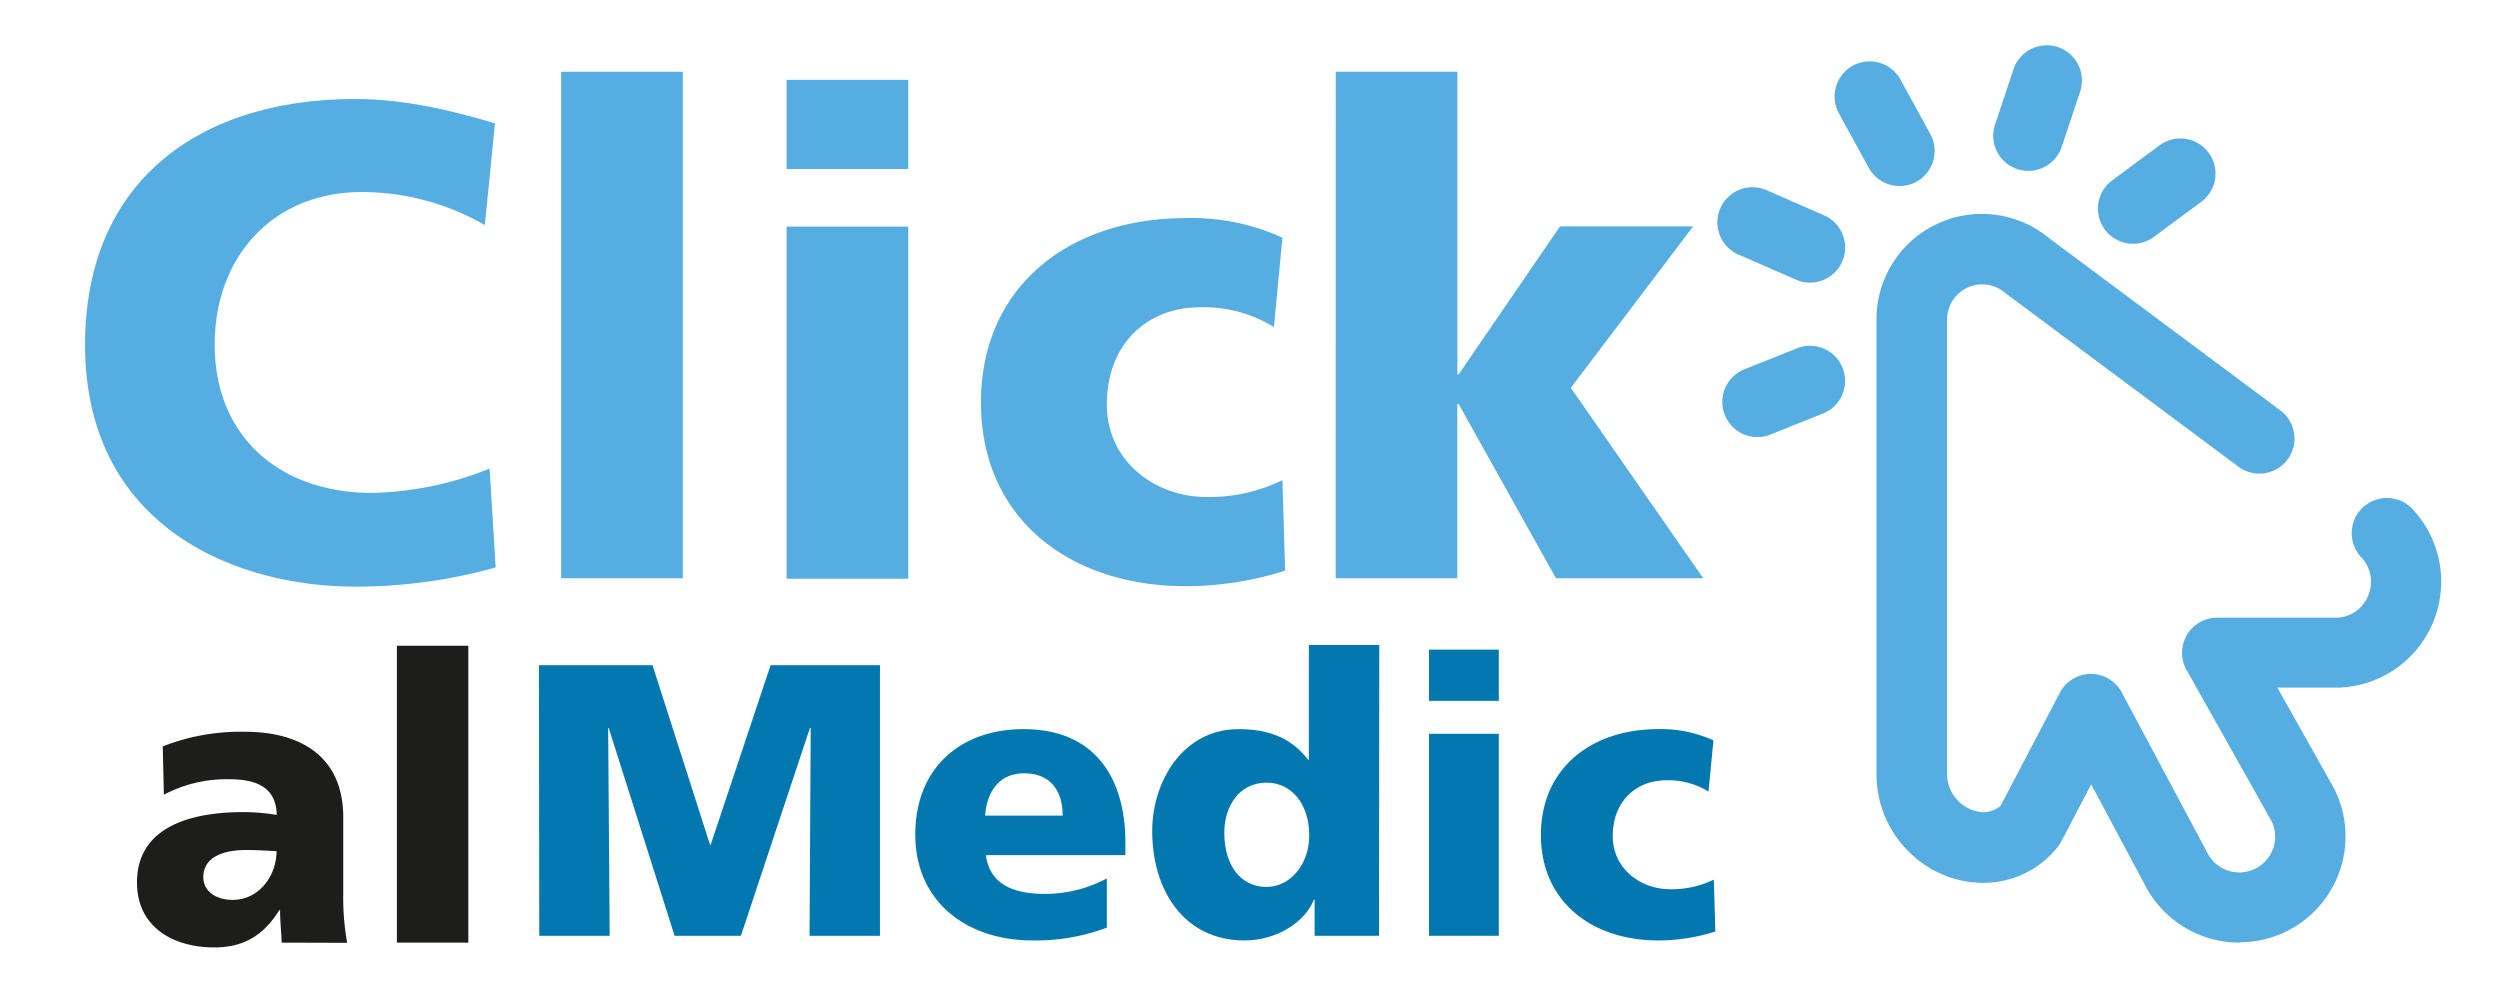 <svg id="Capa_1" data-name="Capa 1" xmlns="http://www.w3.org/2000/svg" viewBox="0 0 390.53 154.44"><defs><style>.cls-1{fill:#55ade2;}.cls-2{fill:#1d1d1b;}.cls-3{fill:#0277b0;}</style></defs><path class="cls-1" d="M349.88,147.25A16.63,16.63,0,0,1,334.94,138l-8.27-15.48L322,131.45a5.59,5.59,0,0,1-.41.66,14.82,14.82,0,0,1-11.9,5.8h-.09A16.49,16.49,0,0,1,298.13,133a17,17,0,0,1-5-12.07v-71A16.46,16.46,0,0,1,320.09,37.2l36.13,26.91a5.48,5.48,0,1,1-6.55,8.79l-36.25-27-.26-.21a5.49,5.49,0,0,0-9,4.19v71a6,6,0,0,0,5.53,6h0a4.29,4.29,0,0,0,2.83-1l9.25-17.67a5.51,5.51,0,0,1,4.84-2.94h0a5.49,5.49,0,0,1,4.84,2.91l13.2,24.72a2.12,2.12,0,0,1,.11.21,5.6,5.6,0,0,0,10.32-.54,5.56,5.56,0,0,0-.18-4.2l-13.33-23.71a5.48,5.48,0,0,1,4.79-8.17h18.8a5.46,5.46,0,0,0,4.77-3.44,5.53,5.53,0,0,0-1.07-6,5.49,5.49,0,1,1,8-7.53,16.57,16.57,0,0,1-11.36,27.89h-9.75l8.83,15.71.15.29a16.54,16.54,0,0,1-14.84,23.78ZM299.37,28.39a5.5,5.5,0,0,0,2.17-7.45l-4.66-8.5a5.48,5.48,0,0,0-9.62,5.27l4.66,8.5a5.5,5.5,0,0,0,7.45,2.18Zm-11.6,12.47a5.48,5.48,0,0,0-2.83-7.22l-8.77-3.84a5.49,5.49,0,1,0-4.4,10.05l8.78,3.83a5.33,5.33,0,0,0,2.19.47A5.49,5.49,0,0,0,287.77,40.86ZM322,23.12l3-9a5.49,5.49,0,0,0-10.41-3.47l-3,9A5.49,5.49,0,0,0,322,23.12ZM336.47,37l7.4-5.48a5.48,5.48,0,1,0-6.53-8.81l-7.4,5.48A5.48,5.48,0,1,0,336.47,37ZM276.55,67.88l8.23-3.29a5.48,5.48,0,1,0-4.07-10.18l-8.23,3.29a5.49,5.49,0,0,0,2,10.58A5.36,5.36,0,0,0,276.55,67.88Z"/><path class="cls-2" d="M44,147.25c-.06-1.73-.25-3.4-.25-5.07h-.12C41.12,146.2,38,148,33.45,148c-6.36,0-12.05-3.15-12.05-10.14,0-9.83,10.69-11,16.63-11a32.46,32.46,0,0,1,5.2.44c-.07-4.4-3.34-5.57-7.36-5.57a21,21,0,0,0-10.27,2.41l-.18-7.54a33.23,33.23,0,0,1,12.86-2.29c8.22,0,15.34,3.52,15.34,13.36v12a39.8,39.8,0,0,0,.61,7.61Zm-7.67-6.68c4.21,0,6.87-3.83,6.87-7.61-1.43-.06-3-.18-4.7-.18-3.78,0-6.74,1.17-6.74,4.27C31.79,139.27,33.76,140.57,36.36,140.57Z"/><path class="cls-2" d="M62,100.87H73.16v46.38H62Z"/><path class="cls-3" d="M84.19,103.91h17.74l9,28.1H111l9.38-28.1h17.08v42.27h-11l.18-32.46h-.12l-10.78,32.46H105.38L95.09,113.72H95l.24,32.46h-11Z"/><path class="cls-3" d="M154,133.58c.61,4.36,3.94,6.06,9.27,6.06a20.51,20.51,0,0,0,9.63-2.42v7.69a31.7,31.7,0,0,1-11.57,2c-10.42,0-18.35-6.12-18.35-16.54s7.08-16.47,16.9-16.47c11.68,0,15.92,8.3,15.92,17.68v2Zm12-6.17c0-3.64-1.69-6.61-6.05-6.61-3.94,0-5.82,3-6.06,6.61Z"/><path class="cls-3" d="M215.42,146.18H205.36v-5.63h-.12c-1.39,3.51-5.81,6.36-10.84,6.36-9.38,0-14.41-7.76-14.41-17.08,0-7.75,4.78-15.93,13.5-15.93,4.36,0,8.06,1.15,10.85,4.78h.12V100.76h11Zm-17.57-7.63c3.64,0,6.67-3.45,6.67-8.06,0-4.78-2.67-8.23-6.67-8.23-4.23,0-6.6,3.63-6.6,7.81C191.25,135.1,193.74,138.55,197.85,138.55Z"/><path class="cls-3" d="M234.13,109.48h-10.9v-8h10.9Zm-10.9,5.15h10.9v31.55h-10.9Z"/><path class="cls-3" d="M266.89,123.65a12,12,0,0,0-6.6-1.76c-4.72,0-8.36,3.28-8.36,8.73,0,5,4.24,8.29,9,8.29a14.94,14.94,0,0,0,6.79-1.51l.24,8.11a29.41,29.41,0,0,1-8.9,1.4c-10.42,0-18.35-6.06-18.35-16.48S248.6,113.9,259,113.9a19.62,19.62,0,0,1,8.66,1.76Z"/><path class="cls-1" d="M77.43,88.64a81.2,81.2,0,0,1-21.84,3c-19.62,0-42.3-9.92-42.3-37.77,0-25.64,17.93-38.4,42.2-38.4,7.49,0,14.77,1.69,21.83,3.8L75.74,35.16A38.52,38.52,0,0,0,56.54,30c-13.93,0-23,10.12-23,23.84C33.54,68.28,43.78,77,58.12,77a51.77,51.77,0,0,0,18.36-3.8Z"/><path class="cls-1" d="M87.66,11.21h19V90.33h-19Z"/><path class="cls-1" d="M141.88,26.4h-19V12.47h19Zm-19,9h19v55h-19Z"/><path class="cls-1" d="M199,51.09A20.82,20.82,0,0,0,187.46,48c-8.23,0-14.56,5.69-14.56,15.19,0,8.75,7.38,14.45,15.61,14.45A26,26,0,0,0,200.33,75l.42,14.14a51.36,51.36,0,0,1-15.51,2.43c-18.15,0-32-10.55-32-28.7s13.82-28.8,32-28.8a34.14,34.14,0,0,1,15.09,3.06Z"/><path class="cls-1" d="M208.66,11.21h19V58.47h.21l15.82-23.1h20.79l-19.1,25.21,20.68,29.75h-23L227.86,63.11h-.21V90.33h-19Z"/></svg>